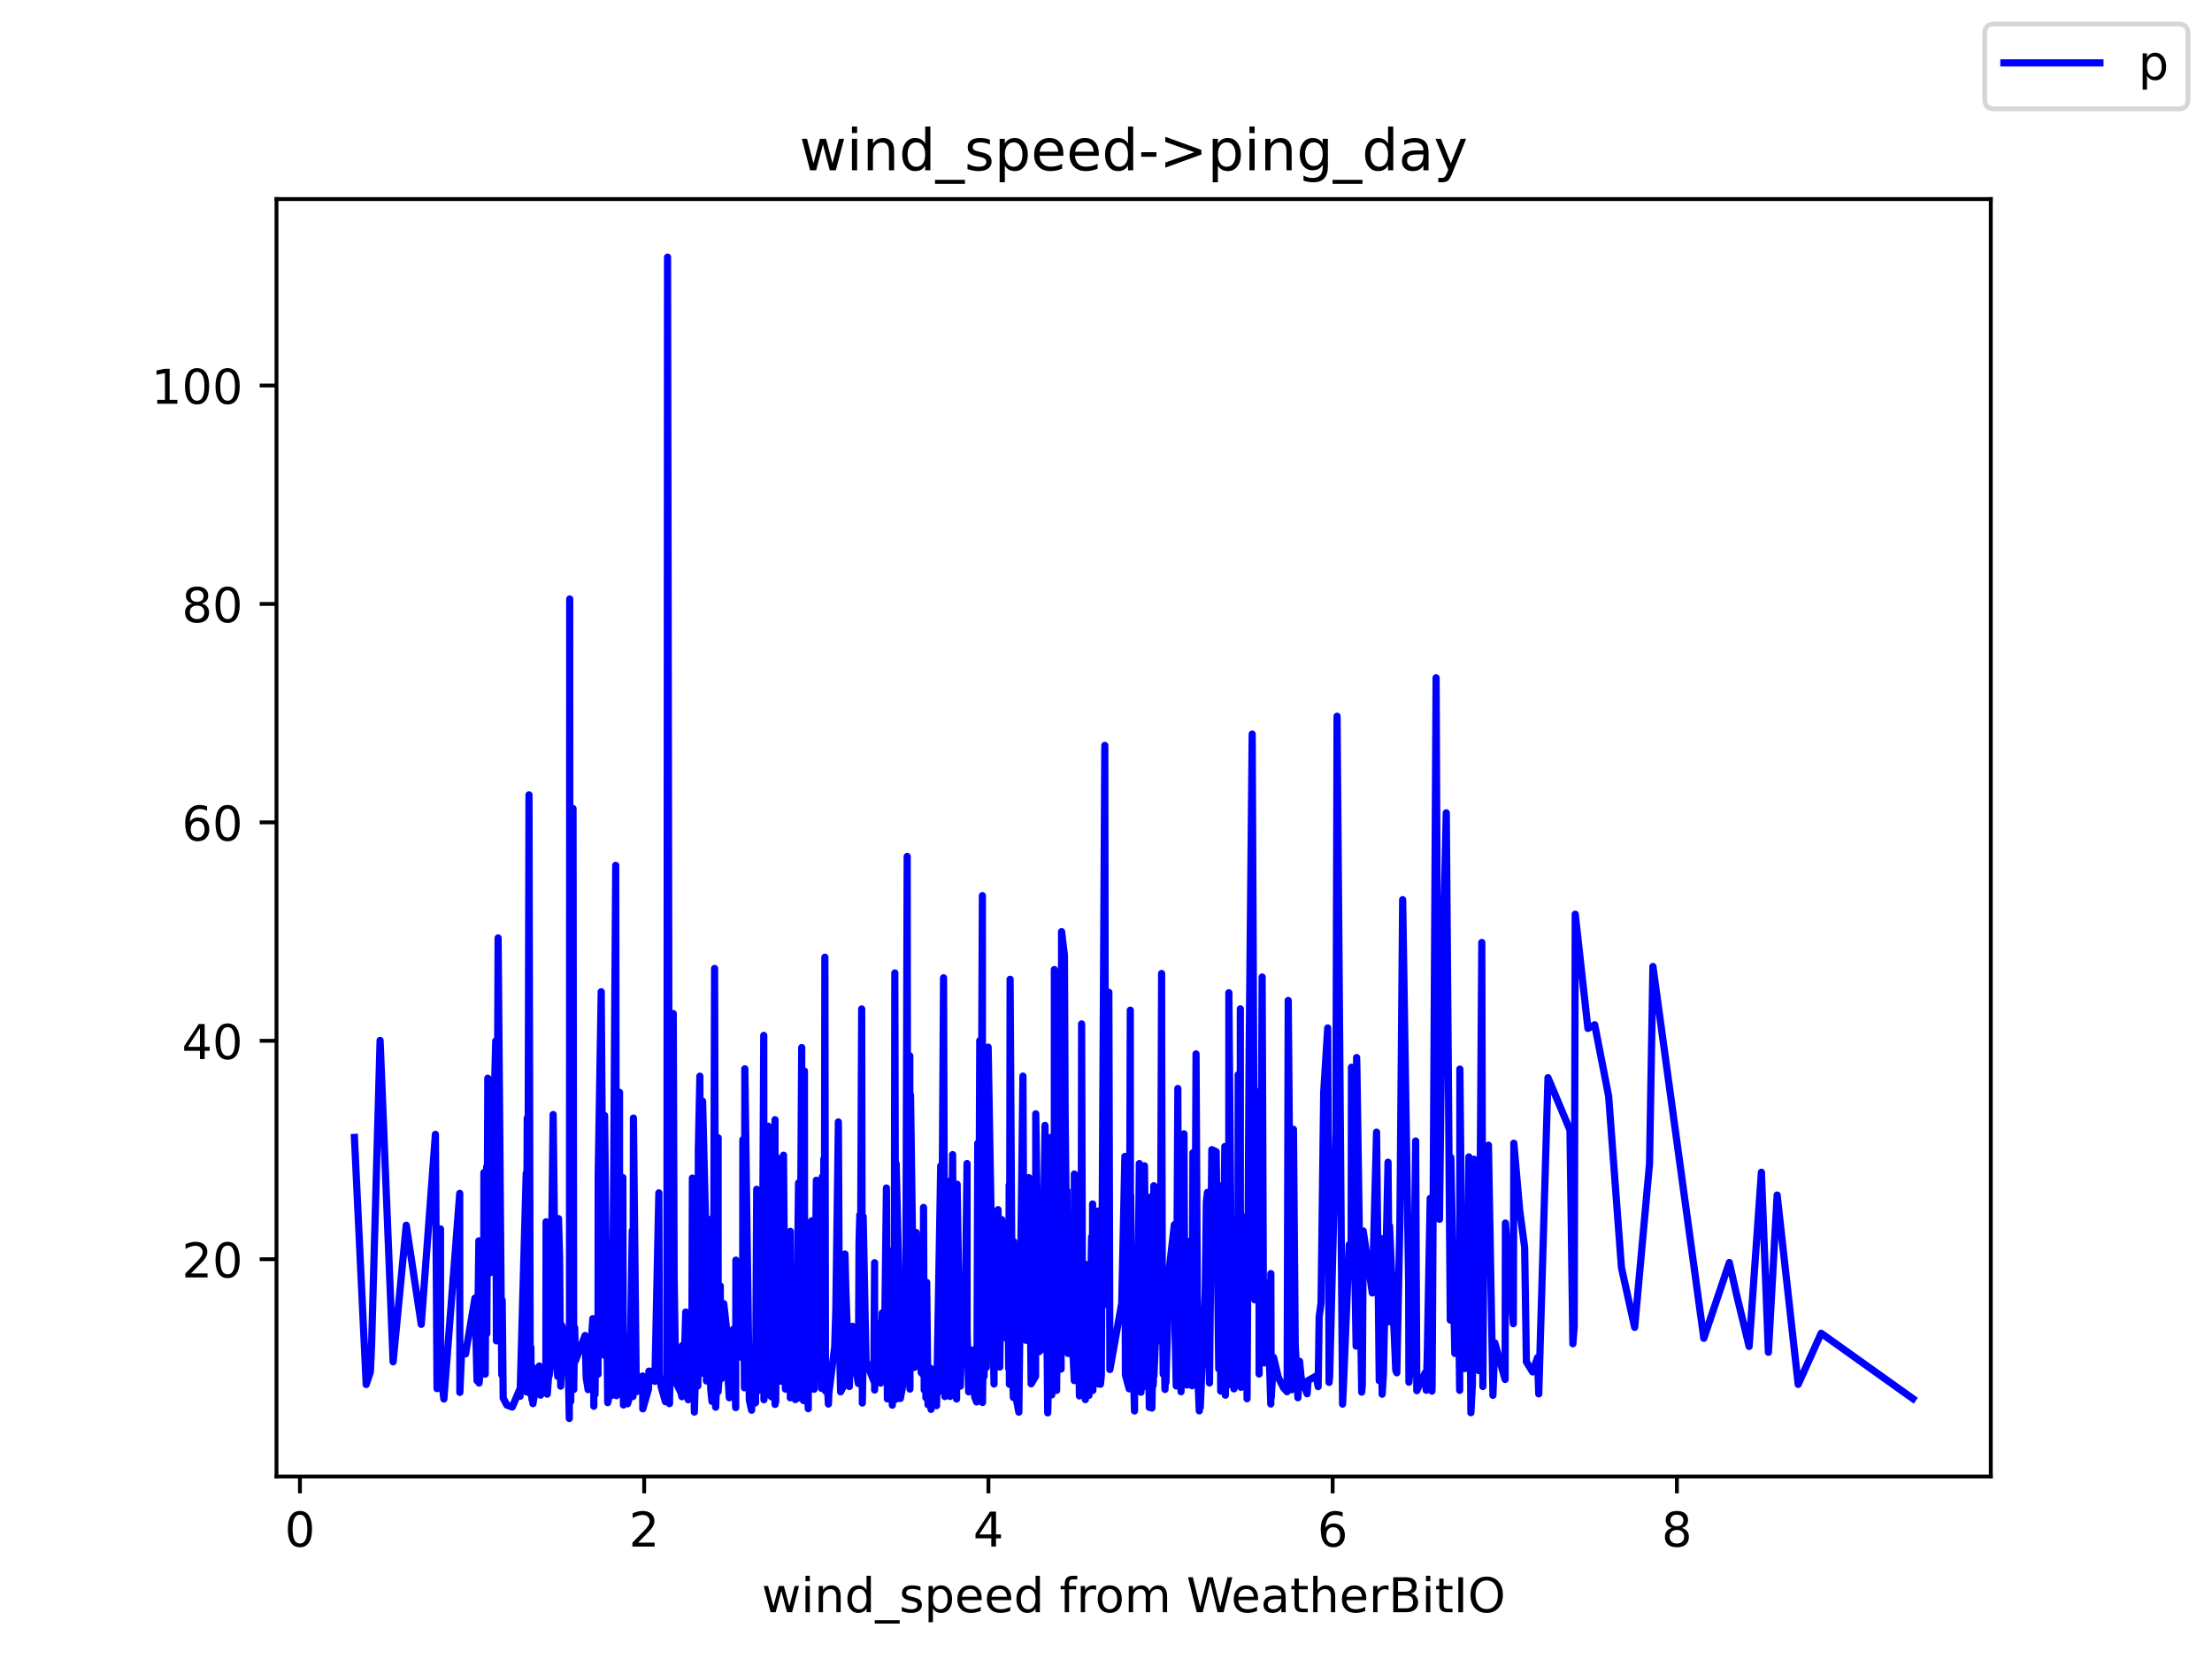 <?xml version="1.0" encoding="utf-8" standalone="no"?>
<!DOCTYPE svg PUBLIC "-//W3C//DTD SVG 1.1//EN"
  "http://www.w3.org/Graphics/SVG/1.1/DTD/svg11.dtd">
<!-- Created with matplotlib (https://matplotlib.org/) -->
<svg height="345.6pt" version="1.1" viewBox="0 0 460.8 345.6" width="460.8pt" xmlns="http://www.w3.org/2000/svg" xmlns:xlink="http://www.w3.org/1999/xlink">
 <defs>
  <style type="text/css">*{stroke-linecap:butt;stroke-linejoin:round;}</style>
 </defs>
 <g id="figure_1">
  <g id="patch_1">
   <path d="M 0 345.6 
L 460.8 345.6 
L 460.8 0 
L 0 0 
z
" style="fill:#ffffff;"/>
  </g>
  <g id="axes_1">
   <g id="patch_2">
    <path d="M 57.6 307.584 
L 414.72 307.584 
L 414.72 41.472 
L 57.6 41.472 
z
" style="fill:#ffffff;"/>
   </g>
   <g id="matplotlib.axis_1">
    <g id="xtick_1">
     <g id="line2d_1">
      <defs>
       <path d="M 0 0 
L 0 3.5 
" id="mc0084ed21b" style="stroke:#000000;stroke-width:0.8;"/>
      </defs>
      <g>
       <use style="stroke:#000000;stroke-width:0.8;" x="62.483" xlink:href="#mc0084ed21b" y="307.584"/>
      </g>
     </g>
     <g id="text_1">
      <!-- 0 -->
      <g transform="translate(59.302 322.182)scale(0.1 -0.1)">
       <defs>
        <path d="M 31.781 66.406 
Q 24.172 66.406 20.328 58.906 
Q 16.5 51.422 16.5 36.375 
Q 16.5 21.391 20.328 13.891 
Q 24.172 6.391 31.781 6.391 
Q 39.453 6.391 43.281 13.891 
Q 47.125 21.391 47.125 36.375 
Q 47.125 51.422 43.281 58.906 
Q 39.453 66.406 31.781 66.406 
z
M 31.781 74.219 
Q 44.047 74.219 50.516 64.516 
Q 56.984 54.828 56.984 36.375 
Q 56.984 17.969 50.516 8.266 
Q 44.047 -1.422 31.781 -1.422 
Q 19.531 -1.422 13.062 8.266 
Q 6.594 17.969 6.594 36.375 
Q 6.594 54.828 13.062 64.516 
Q 19.531 74.219 31.781 74.219 
z
" id="DejaVuSans-48"/>
       </defs>
       <use xlink:href="#DejaVuSans-48"/>
      </g>
     </g>
    </g>
    <g id="xtick_2">
     <g id="line2d_2">
      <g>
       <use style="stroke:#000000;stroke-width:0.8;" x="134.194" xlink:href="#mc0084ed21b" y="307.584"/>
      </g>
     </g>
     <g id="text_2">
      <!-- 2 -->
      <g transform="translate(131.013 322.182)scale(0.1 -0.1)">
       <defs>
        <path d="M 19.188 8.297 
L 53.609 8.297 
L 53.609 0 
L 7.328 0 
L 7.328 8.297 
Q 12.938 14.109 22.625 23.891 
Q 32.328 33.688 34.812 36.531 
Q 39.547 41.844 41.422 45.531 
Q 43.312 49.219 43.312 52.781 
Q 43.312 58.594 39.234 62.25 
Q 35.156 65.922 28.609 65.922 
Q 23.969 65.922 18.812 64.312 
Q 13.672 62.703 7.812 59.422 
L 7.812 69.391 
Q 13.766 71.781 18.938 73 
Q 24.125 74.219 28.422 74.219 
Q 39.75 74.219 46.484 68.547 
Q 53.219 62.891 53.219 53.422 
Q 53.219 48.922 51.531 44.891 
Q 49.859 40.875 45.406 35.406 
Q 44.188 33.984 37.641 27.219 
Q 31.109 20.453 19.188 8.297 
z
" id="DejaVuSans-50"/>
       </defs>
       <use xlink:href="#DejaVuSans-50"/>
      </g>
     </g>
    </g>
    <g id="xtick_3">
     <g id="line2d_3">
      <g>
       <use style="stroke:#000000;stroke-width:0.8;" x="205.906" xlink:href="#mc0084ed21b" y="307.584"/>
      </g>
     </g>
     <g id="text_3">
      <!-- 4 -->
      <g transform="translate(202.724 322.182)scale(0.1 -0.1)">
       <defs>
        <path d="M 37.797 64.312 
L 12.891 25.391 
L 37.797 25.391 
z
M 35.203 72.906 
L 47.609 72.906 
L 47.609 25.391 
L 58.016 25.391 
L 58.016 17.188 
L 47.609 17.188 
L 47.609 0 
L 37.797 0 
L 37.797 17.188 
L 4.891 17.188 
L 4.891 26.703 
z
" id="DejaVuSans-52"/>
       </defs>
       <use xlink:href="#DejaVuSans-52"/>
      </g>
     </g>
    </g>
    <g id="xtick_4">
     <g id="line2d_4">
      <g>
       <use style="stroke:#000000;stroke-width:0.8;" x="277.617" xlink:href="#mc0084ed21b" y="307.584"/>
      </g>
     </g>
     <g id="text_4">
      <!-- 6 -->
      <g transform="translate(274.436 322.182)scale(0.1 -0.1)">
       <defs>
        <path d="M 33.016 40.375 
Q 26.375 40.375 22.484 35.828 
Q 18.609 31.297 18.609 23.391 
Q 18.609 15.531 22.484 10.953 
Q 26.375 6.391 33.016 6.391 
Q 39.656 6.391 43.531 10.953 
Q 47.406 15.531 47.406 23.391 
Q 47.406 31.297 43.531 35.828 
Q 39.656 40.375 33.016 40.375 
z
M 52.594 71.297 
L 52.594 62.312 
Q 48.875 64.062 45.094 64.984 
Q 41.312 65.922 37.594 65.922 
Q 27.828 65.922 22.672 59.328 
Q 17.531 52.734 16.797 39.406 
Q 19.672 43.656 24.016 45.922 
Q 28.375 48.188 33.594 48.188 
Q 44.578 48.188 50.953 41.516 
Q 57.328 34.859 57.328 23.391 
Q 57.328 12.156 50.688 5.359 
Q 44.047 -1.422 33.016 -1.422 
Q 20.359 -1.422 13.672 8.266 
Q 6.984 17.969 6.984 36.375 
Q 6.984 53.656 15.188 63.938 
Q 23.391 74.219 37.203 74.219 
Q 40.922 74.219 44.703 73.484 
Q 48.484 72.75 52.594 71.297 
z
" id="DejaVuSans-54"/>
       </defs>
       <use xlink:href="#DejaVuSans-54"/>
      </g>
     </g>
    </g>
    <g id="xtick_5">
     <g id="line2d_5">
      <g>
       <use style="stroke:#000000;stroke-width:0.8;" x="349.328" xlink:href="#mc0084ed21b" y="307.584"/>
      </g>
     </g>
     <g id="text_5">
      <!-- 8 -->
      <g transform="translate(346.147 322.182)scale(0.1 -0.1)">
       <defs>
        <path d="M 31.781 34.625 
Q 24.75 34.625 20.719 30.859 
Q 16.703 27.094 16.703 20.516 
Q 16.703 13.922 20.719 10.156 
Q 24.75 6.391 31.781 6.391 
Q 38.812 6.391 42.859 10.172 
Q 46.922 13.969 46.922 20.516 
Q 46.922 27.094 42.891 30.859 
Q 38.875 34.625 31.781 34.625 
z
M 21.922 38.812 
Q 15.578 40.375 12.031 44.719 
Q 8.5 49.078 8.5 55.328 
Q 8.5 64.062 14.719 69.141 
Q 20.953 74.219 31.781 74.219 
Q 42.672 74.219 48.875 69.141 
Q 55.078 64.062 55.078 55.328 
Q 55.078 49.078 51.531 44.719 
Q 48 40.375 41.703 38.812 
Q 48.828 37.156 52.797 32.312 
Q 56.781 27.484 56.781 20.516 
Q 56.781 9.906 50.312 4.234 
Q 43.844 -1.422 31.781 -1.422 
Q 19.734 -1.422 13.25 4.234 
Q 6.781 9.906 6.781 20.516 
Q 6.781 27.484 10.781 32.312 
Q 14.797 37.156 21.922 38.812 
z
M 18.312 54.391 
Q 18.312 48.734 21.844 45.562 
Q 25.391 42.391 31.781 42.391 
Q 38.141 42.391 41.719 45.562 
Q 45.312 48.734 45.312 54.391 
Q 45.312 60.062 41.719 63.234 
Q 38.141 66.406 31.781 66.406 
Q 25.391 66.406 21.844 63.234 
Q 18.312 60.062 18.312 54.391 
z
" id="DejaVuSans-56"/>
       </defs>
       <use xlink:href="#DejaVuSans-56"/>
      </g>
     </g>
    </g>
    <g id="text_6">
     <!-- wind_speed from WeatherBitIO -->
     <g transform="translate(158.68 335.861)scale(0.1 -0.1)">
      <defs>
       <path d="M 4.203 54.688 
L 13.188 54.688 
L 24.422 12.016 
L 35.594 54.688 
L 46.188 54.688 
L 57.422 12.016 
L 68.609 54.688 
L 77.594 54.688 
L 63.281 0 
L 52.688 0 
L 40.922 44.828 
L 29.109 0 
L 18.5 0 
z
" id="DejaVuSans-119"/>
       <path d="M 9.422 54.688 
L 18.406 54.688 
L 18.406 0 
L 9.422 0 
z
M 9.422 75.984 
L 18.406 75.984 
L 18.406 64.594 
L 9.422 64.594 
z
" id="DejaVuSans-105"/>
       <path d="M 54.891 33.016 
L 54.891 0 
L 45.906 0 
L 45.906 32.719 
Q 45.906 40.484 42.875 44.328 
Q 39.844 48.188 33.797 48.188 
Q 26.516 48.188 22.312 43.547 
Q 18.109 38.922 18.109 30.906 
L 18.109 0 
L 9.078 0 
L 9.078 54.688 
L 18.109 54.688 
L 18.109 46.188 
Q 21.344 51.125 25.703 53.562 
Q 30.078 56 35.797 56 
Q 45.219 56 50.047 50.172 
Q 54.891 44.344 54.891 33.016 
z
" id="DejaVuSans-110"/>
       <path d="M 45.406 46.391 
L 45.406 75.984 
L 54.391 75.984 
L 54.391 0 
L 45.406 0 
L 45.406 8.203 
Q 42.578 3.328 38.25 0.953 
Q 33.938 -1.422 27.875 -1.422 
Q 17.969 -1.422 11.734 6.484 
Q 5.516 14.406 5.516 27.297 
Q 5.516 40.188 11.734 48.094 
Q 17.969 56 27.875 56 
Q 33.938 56 38.25 53.625 
Q 42.578 51.266 45.406 46.391 
z
M 14.797 27.297 
Q 14.797 17.391 18.875 11.75 
Q 22.953 6.109 30.078 6.109 
Q 37.203 6.109 41.297 11.75 
Q 45.406 17.391 45.406 27.297 
Q 45.406 37.203 41.297 42.844 
Q 37.203 48.484 30.078 48.484 
Q 22.953 48.484 18.875 42.844 
Q 14.797 37.203 14.797 27.297 
z
" id="DejaVuSans-100"/>
       <path d="M 50.984 -16.609 
L 50.984 -23.578 
L -0.984 -23.578 
L -0.984 -16.609 
z
" id="DejaVuSans-95"/>
       <path d="M 44.281 53.078 
L 44.281 44.578 
Q 40.484 46.531 36.375 47.5 
Q 32.281 48.484 27.875 48.484 
Q 21.188 48.484 17.844 46.438 
Q 14.5 44.391 14.5 40.281 
Q 14.5 37.156 16.891 35.375 
Q 19.281 33.594 26.516 31.984 
L 29.594 31.297 
Q 39.156 29.25 43.188 25.516 
Q 47.219 21.781 47.219 15.094 
Q 47.219 7.469 41.188 3.016 
Q 35.156 -1.422 24.609 -1.422 
Q 20.219 -1.422 15.453 -0.562 
Q 10.688 0.297 5.422 2 
L 5.422 11.281 
Q 10.406 8.688 15.234 7.391 
Q 20.062 6.109 24.812 6.109 
Q 31.156 6.109 34.562 8.281 
Q 37.984 10.453 37.984 14.406 
Q 37.984 18.062 35.516 20.016 
Q 33.062 21.969 24.703 23.781 
L 21.578 24.516 
Q 13.234 26.266 9.516 29.906 
Q 5.812 33.547 5.812 39.891 
Q 5.812 47.609 11.281 51.797 
Q 16.75 56 26.812 56 
Q 31.781 56 36.172 55.266 
Q 40.578 54.547 44.281 53.078 
z
" id="DejaVuSans-115"/>
       <path d="M 18.109 8.203 
L 18.109 -20.797 
L 9.078 -20.797 
L 9.078 54.688 
L 18.109 54.688 
L 18.109 46.391 
Q 20.953 51.266 25.266 53.625 
Q 29.594 56 35.594 56 
Q 45.562 56 51.781 48.094 
Q 58.016 40.188 58.016 27.297 
Q 58.016 14.406 51.781 6.484 
Q 45.562 -1.422 35.594 -1.422 
Q 29.594 -1.422 25.266 0.953 
Q 20.953 3.328 18.109 8.203 
z
M 48.688 27.297 
Q 48.688 37.203 44.609 42.844 
Q 40.531 48.484 33.406 48.484 
Q 26.266 48.484 22.188 42.844 
Q 18.109 37.203 18.109 27.297 
Q 18.109 17.391 22.188 11.75 
Q 26.266 6.109 33.406 6.109 
Q 40.531 6.109 44.609 11.75 
Q 48.688 17.391 48.688 27.297 
z
" id="DejaVuSans-112"/>
       <path d="M 56.203 29.594 
L 56.203 25.203 
L 14.891 25.203 
Q 15.484 15.922 20.484 11.062 
Q 25.484 6.203 34.422 6.203 
Q 39.594 6.203 44.453 7.469 
Q 49.312 8.734 54.109 11.281 
L 54.109 2.781 
Q 49.266 0.734 44.188 -0.344 
Q 39.109 -1.422 33.891 -1.422 
Q 20.797 -1.422 13.156 6.188 
Q 5.516 13.812 5.516 26.812 
Q 5.516 40.234 12.766 48.109 
Q 20.016 56 32.328 56 
Q 43.359 56 49.781 48.891 
Q 56.203 41.797 56.203 29.594 
z
M 47.219 32.234 
Q 47.125 39.594 43.094 43.984 
Q 39.062 48.391 32.422 48.391 
Q 24.906 48.391 20.391 44.141 
Q 15.875 39.891 15.188 32.172 
z
" id="DejaVuSans-101"/>
       <path id="DejaVuSans-32"/>
       <path d="M 37.109 75.984 
L 37.109 68.5 
L 28.516 68.5 
Q 23.688 68.5 21.797 66.547 
Q 19.922 64.594 19.922 59.516 
L 19.922 54.688 
L 34.719 54.688 
L 34.719 47.703 
L 19.922 47.703 
L 19.922 0 
L 10.891 0 
L 10.891 47.703 
L 2.297 47.703 
L 2.297 54.688 
L 10.891 54.688 
L 10.891 58.5 
Q 10.891 67.625 15.141 71.797 
Q 19.391 75.984 28.609 75.984 
z
" id="DejaVuSans-102"/>
       <path d="M 41.109 46.297 
Q 39.594 47.172 37.812 47.578 
Q 36.031 48 33.891 48 
Q 26.266 48 22.188 43.047 
Q 18.109 38.094 18.109 28.812 
L 18.109 0 
L 9.078 0 
L 9.078 54.688 
L 18.109 54.688 
L 18.109 46.188 
Q 20.953 51.172 25.484 53.578 
Q 30.031 56 36.531 56 
Q 37.453 56 38.578 55.875 
Q 39.703 55.766 41.062 55.516 
z
" id="DejaVuSans-114"/>
       <path d="M 30.609 48.391 
Q 23.391 48.391 19.188 42.75 
Q 14.984 37.109 14.984 27.297 
Q 14.984 17.484 19.156 11.844 
Q 23.344 6.203 30.609 6.203 
Q 37.797 6.203 41.984 11.859 
Q 46.188 17.531 46.188 27.297 
Q 46.188 37.016 41.984 42.703 
Q 37.797 48.391 30.609 48.391 
z
M 30.609 56 
Q 42.328 56 49.016 48.375 
Q 55.719 40.766 55.719 27.297 
Q 55.719 13.875 49.016 6.219 
Q 42.328 -1.422 30.609 -1.422 
Q 18.844 -1.422 12.172 6.219 
Q 5.516 13.875 5.516 27.297 
Q 5.516 40.766 12.172 48.375 
Q 18.844 56 30.609 56 
z
" id="DejaVuSans-111"/>
       <path d="M 52 44.188 
Q 55.375 50.25 60.062 53.125 
Q 64.75 56 71.094 56 
Q 79.641 56 84.281 50.016 
Q 88.922 44.047 88.922 33.016 
L 88.922 0 
L 79.891 0 
L 79.891 32.719 
Q 79.891 40.578 77.094 44.375 
Q 74.312 48.188 68.609 48.188 
Q 61.625 48.188 57.562 43.547 
Q 53.516 38.922 53.516 30.906 
L 53.516 0 
L 44.484 0 
L 44.484 32.719 
Q 44.484 40.625 41.703 44.406 
Q 38.922 48.188 33.109 48.188 
Q 26.219 48.188 22.156 43.531 
Q 18.109 38.875 18.109 30.906 
L 18.109 0 
L 9.078 0 
L 9.078 54.688 
L 18.109 54.688 
L 18.109 46.188 
Q 21.188 51.219 25.484 53.609 
Q 29.781 56 35.688 56 
Q 41.656 56 45.828 52.969 
Q 50 49.953 52 44.188 
z
" id="DejaVuSans-109"/>
       <path d="M 3.328 72.906 
L 13.281 72.906 
L 28.609 11.281 
L 43.891 72.906 
L 54.984 72.906 
L 70.312 11.281 
L 85.594 72.906 
L 95.609 72.906 
L 77.297 0 
L 64.891 0 
L 49.516 63.281 
L 33.984 0 
L 21.578 0 
z
" id="DejaVuSans-87"/>
       <path d="M 34.281 27.484 
Q 23.391 27.484 19.188 25 
Q 14.984 22.516 14.984 16.5 
Q 14.984 11.719 18.141 8.906 
Q 21.297 6.109 26.703 6.109 
Q 34.188 6.109 38.703 11.406 
Q 43.219 16.703 43.219 25.484 
L 43.219 27.484 
z
M 52.203 31.203 
L 52.203 0 
L 43.219 0 
L 43.219 8.297 
Q 40.141 3.328 35.547 0.953 
Q 30.953 -1.422 24.312 -1.422 
Q 15.922 -1.422 10.953 3.297 
Q 6 8.016 6 15.922 
Q 6 25.141 12.172 29.828 
Q 18.359 34.516 30.609 34.516 
L 43.219 34.516 
L 43.219 35.406 
Q 43.219 41.609 39.141 45 
Q 35.062 48.391 27.688 48.391 
Q 23 48.391 18.547 47.266 
Q 14.109 46.141 10.016 43.891 
L 10.016 52.203 
Q 14.938 54.109 19.578 55.047 
Q 24.219 56 28.609 56 
Q 40.484 56 46.344 49.844 
Q 52.203 43.703 52.203 31.203 
z
" id="DejaVuSans-97"/>
       <path d="M 18.312 70.219 
L 18.312 54.688 
L 36.812 54.688 
L 36.812 47.703 
L 18.312 47.703 
L 18.312 18.016 
Q 18.312 11.328 20.141 9.422 
Q 21.969 7.516 27.594 7.516 
L 36.812 7.516 
L 36.812 0 
L 27.594 0 
Q 17.188 0 13.234 3.875 
Q 9.281 7.766 9.281 18.016 
L 9.281 47.703 
L 2.688 47.703 
L 2.688 54.688 
L 9.281 54.688 
L 9.281 70.219 
z
" id="DejaVuSans-116"/>
       <path d="M 54.891 33.016 
L 54.891 0 
L 45.906 0 
L 45.906 32.719 
Q 45.906 40.484 42.875 44.328 
Q 39.844 48.188 33.797 48.188 
Q 26.516 48.188 22.312 43.547 
Q 18.109 38.922 18.109 30.906 
L 18.109 0 
L 9.078 0 
L 9.078 75.984 
L 18.109 75.984 
L 18.109 46.188 
Q 21.344 51.125 25.703 53.562 
Q 30.078 56 35.797 56 
Q 45.219 56 50.047 50.172 
Q 54.891 44.344 54.891 33.016 
z
" id="DejaVuSans-104"/>
       <path d="M 19.672 34.812 
L 19.672 8.109 
L 35.5 8.109 
Q 43.453 8.109 47.281 11.406 
Q 51.125 14.703 51.125 21.484 
Q 51.125 28.328 47.281 31.562 
Q 43.453 34.812 35.5 34.812 
z
M 19.672 64.797 
L 19.672 42.828 
L 34.281 42.828 
Q 41.5 42.828 45.031 45.531 
Q 48.578 48.25 48.578 53.812 
Q 48.578 59.328 45.031 62.062 
Q 41.5 64.797 34.281 64.797 
z
M 9.812 72.906 
L 35.016 72.906 
Q 46.297 72.906 52.391 68.219 
Q 58.5 63.531 58.5 54.891 
Q 58.5 48.188 55.375 44.234 
Q 52.25 40.281 46.188 39.312 
Q 53.469 37.75 57.5 32.781 
Q 61.531 27.828 61.531 20.406 
Q 61.531 10.641 54.891 5.312 
Q 48.25 0 35.984 0 
L 9.812 0 
z
" id="DejaVuSans-66"/>
       <path d="M 9.812 72.906 
L 19.672 72.906 
L 19.672 0 
L 9.812 0 
z
" id="DejaVuSans-73"/>
       <path d="M 39.406 66.219 
Q 28.656 66.219 22.328 58.203 
Q 16.016 50.203 16.016 36.375 
Q 16.016 22.609 22.328 14.594 
Q 28.656 6.594 39.406 6.594 
Q 50.141 6.594 56.422 14.594 
Q 62.703 22.609 62.703 36.375 
Q 62.703 50.203 56.422 58.203 
Q 50.141 66.219 39.406 66.219 
z
M 39.406 74.219 
Q 54.734 74.219 63.906 63.938 
Q 73.094 53.656 73.094 36.375 
Q 73.094 19.141 63.906 8.859 
Q 54.734 -1.422 39.406 -1.422 
Q 24.031 -1.422 14.812 8.828 
Q 5.609 19.094 5.609 36.375 
Q 5.609 53.656 14.812 63.938 
Q 24.031 74.219 39.406 74.219 
z
" id="DejaVuSans-79"/>
      </defs>
      <use xlink:href="#DejaVuSans-119"/>
      <use x="81.787" xlink:href="#DejaVuSans-105"/>
      <use x="109.57" xlink:href="#DejaVuSans-110"/>
      <use x="172.949" xlink:href="#DejaVuSans-100"/>
      <use x="236.426" xlink:href="#DejaVuSans-95"/>
      <use x="286.426" xlink:href="#DejaVuSans-115"/>
      <use x="338.525" xlink:href="#DejaVuSans-112"/>
      <use x="402.002" xlink:href="#DejaVuSans-101"/>
      <use x="463.525" xlink:href="#DejaVuSans-101"/>
      <use x="525.049" xlink:href="#DejaVuSans-100"/>
      <use x="588.525" xlink:href="#DejaVuSans-32"/>
      <use x="620.312" xlink:href="#DejaVuSans-102"/>
      <use x="655.518" xlink:href="#DejaVuSans-114"/>
      <use x="694.381" xlink:href="#DejaVuSans-111"/>
      <use x="755.562" xlink:href="#DejaVuSans-109"/>
      <use x="852.975" xlink:href="#DejaVuSans-32"/>
      <use x="884.762" xlink:href="#DejaVuSans-87"/>
      <use x="977.764" xlink:href="#DejaVuSans-101"/>
      <use x="1039.287" xlink:href="#DejaVuSans-97"/>
      <use x="1100.566" xlink:href="#DejaVuSans-116"/>
      <use x="1139.775" xlink:href="#DejaVuSans-104"/>
      <use x="1203.154" xlink:href="#DejaVuSans-101"/>
      <use x="1264.678" xlink:href="#DejaVuSans-114"/>
      <use x="1305.791" xlink:href="#DejaVuSans-66"/>
      <use x="1374.395" xlink:href="#DejaVuSans-105"/>
      <use x="1402.178" xlink:href="#DejaVuSans-116"/>
      <use x="1441.387" xlink:href="#DejaVuSans-73"/>
      <use x="1470.879" xlink:href="#DejaVuSans-79"/>
     </g>
    </g>
   </g>
   <g id="matplotlib.axis_2">
    <g id="ytick_1">
     <g id="line2d_6">
      <defs>
       <path d="M 0 0 
L -3.5 0 
" id="m881ef2f25d" style="stroke:#000000;stroke-width:0.8;"/>
      </defs>
      <g>
       <use style="stroke:#000000;stroke-width:0.8;" x="57.6" xlink:href="#m881ef2f25d" y="262.314"/>
      </g>
     </g>
     <g id="text_7">
      <!-- 20 -->
      <g transform="translate(37.875 266.113)scale(0.1 -0.1)">
       <use xlink:href="#DejaVuSans-50"/>
       <use x="63.623" xlink:href="#DejaVuSans-48"/>
      </g>
     </g>
    </g>
    <g id="ytick_2">
     <g id="line2d_7">
      <g>
       <use style="stroke:#000000;stroke-width:0.8;" x="57.6" xlink:href="#m881ef2f25d" y="216.814"/>
      </g>
     </g>
     <g id="text_8">
      <!-- 40 -->
      <g transform="translate(37.875 220.613)scale(0.1 -0.1)">
       <use xlink:href="#DejaVuSans-52"/>
       <use x="63.623" xlink:href="#DejaVuSans-48"/>
      </g>
     </g>
    </g>
    <g id="ytick_3">
     <g id="line2d_8">
      <g>
       <use style="stroke:#000000;stroke-width:0.8;" x="57.6" xlink:href="#m881ef2f25d" y="171.313"/>
      </g>
     </g>
     <g id="text_9">
      <!-- 60 -->
      <g transform="translate(37.875 175.113)scale(0.1 -0.1)">
       <use xlink:href="#DejaVuSans-54"/>
       <use x="63.623" xlink:href="#DejaVuSans-48"/>
      </g>
     </g>
    </g>
    <g id="ytick_4">
     <g id="line2d_9">
      <g>
       <use style="stroke:#000000;stroke-width:0.8;" x="57.6" xlink:href="#m881ef2f25d" y="125.813"/>
      </g>
     </g>
     <g id="text_10">
      <!-- 80 -->
      <g transform="translate(37.875 129.612)scale(0.1 -0.1)">
       <use xlink:href="#DejaVuSans-56"/>
       <use x="63.623" xlink:href="#DejaVuSans-48"/>
      </g>
     </g>
    </g>
    <g id="ytick_5">
     <g id="line2d_10">
      <g>
       <use style="stroke:#000000;stroke-width:0.8;" x="57.6" xlink:href="#m881ef2f25d" y="80.313"/>
      </g>
     </g>
     <g id="text_11">
      <!-- 100 -->
      <g transform="translate(31.512 84.112)scale(0.1 -0.1)">
       <defs>
        <path d="M 12.406 8.297 
L 28.516 8.297 
L 28.516 63.922 
L 10.984 60.406 
L 10.984 69.391 
L 28.422 72.906 
L 38.281 72.906 
L 38.281 8.297 
L 54.391 8.297 
L 54.391 0 
L 12.406 0 
z
" id="DejaVuSans-49"/>
       </defs>
       <use xlink:href="#DejaVuSans-49"/>
       <use x="63.623" xlink:href="#DejaVuSans-48"/>
       <use x="127.246" xlink:href="#DejaVuSans-48"/>
      </g>
     </g>
    </g>
   </g>
   <g id="line2d_11">
    <path clip-path="url(#p44e609a8eb)" d="M 73.833 236.941 
L 76.284 288.42 
L 77.159 285.785 
L 77.413 280.009 
L 79.182 216.736 
L 81.893 283.685 
L 84.628 255.239 
L 87.755 275.891 
L 90.702 236.301 
L 91.043 289.273 
L 91.138 277.827 
L 91.764 256.001 
L 91.781 286.051 
L 92.467 291.436 
L 95.77 248.602 
L 95.794 290.058 
L 96.198 280.682 
L 96.985 282.043 
L 98.938 270.417 
L 99.373 287.628 
L 99.754 258.49 
L 99.807 288.112 
L 100.743 276.594 
L 100.804 244.264 
L 101.078 286.263 
L 101.382 243.049 
L 101.418 277.811 
L 101.618 224.61 
L 102.105 265.142 
L 103.262 216.861 
L 103.413 279.326 
L 103.768 195.39 
L 104.53 286.408 
L 104.619 270.868 
L 104.822 291.243 
L 105.605 292.715 
L 106.708 293.111 
L 108.212 289.575 
L 108.331 290.874 
L 109.621 244.373 
L 109.647 289.951 
L 109.829 232.937 
L 109.914 284.22 
L 110.2 165.583 
L 110.46 290.335 
L 110.595 280.659 
L 110.661 290.215 
L 110.85 291.648 
L 110.914 284.777 
L 111.022 292.405 
L 112.351 284.563 
L 112.614 290.635 
L 113.71 288.813 
L 113.754 254.524 
L 114.002 290.428 
L 114.283 286.652 
L 114.405 286.565 
L 114.612 284.914 
L 115.232 232.174 
L 115.756 278.632 
L 116.174 286.734 
L 116.351 253.86 
L 116.569 261.711 
L 116.801 288.763 
L 116.97 285.048 
L 116.994 276.055 
L 118.185 279.085 
L 118.374 284.388 
L 118.592 295.488 
L 118.636 279.827 
L 118.683 124.78 
L 118.726 288.438 
L 118.892 291.925 
L 118.896 289.766 
L 119.374 168.433 
L 119.516 289.471 
L 119.721 276.594 
L 119.871 283.474 
L 121.886 278.205 
L 122.118 287.009 
L 122.517 289.491 
L 123.492 274.692 
L 123.669 279.581 
L 123.701 292.945 
L 123.73 278.023 
L 123.952 290.513 
L 124.098 276.933 
L 124.219 276.817 
L 124.577 286.292 
L 124.612 244.705 
L 125.244 206.603 
L 125.786 282.279 
L 125.95 232.37 
L 126.602 292.198 
L 127.383 288.19 
L 127.526 290.67 
L 128.265 180.266 
L 128.421 290.745 
L 128.436 286.472 
L 128.614 281.121 
L 129.013 290.394 
L 129.015 289.077 
L 129.058 227.554 
L 129.062 288.024 
L 129.746 245.294 
L 129.874 292.683 
L 130.545 278.407 
L 130.738 292.437 
L 131.157 291.027 
L 131.709 256.385 
L 131.847 290.924 
L 131.956 232.909 
L 132.557 289.939 
L 133.876 286.64 
L 133.907 293.493 
L 135.094 289.37 
L 135.182 285.63 
L 136.303 285.792 
L 136.418 287.758 
L 137.253 248.498 
L 137.369 286.524 
L 137.739 288.913 
L 138.616 292 
L 138.932 286.183 
L 139.059 53.568 
L 139.468 292.405 
L 139.506 290.001 
L 139.899 275.827 
L 140.25 211.135 
L 140.437 266.056 
L 140.77 287.912 
L 141.836 290.048 
L 142.055 290.963 
L 142.143 280.293 
L 142.153 287.676 
L 142.359 285.312 
L 142.384 288.968 
L 142.851 273.316 
L 143.364 291.595 
L 143.391 290.781 
L 143.587 275.004 
L 143.6 286.24 
L 144.117 284.17 
L 144.237 245.42 
L 144.256 289.427 
L 144.426 253.189 
L 144.645 294.162 
L 144.788 289.405 
L 144.87 246.141 
L 145.366 288.713 
L 145.419 284.709 
L 145.477 239.311 
L 145.797 224.182 
L 145.84 249.05 
L 146.215 286.072 
L 146.363 229.404 
L 147.117 259.668 
L 147.164 287.685 
L 147.194 279.115 
L 147.857 254.046 
L 148.05 289.325 
L 148.32 291.941 
L 148.583 291.275 
L 148.865 201.744 
L 149.084 293.14 
L 149.529 282.1 
L 149.602 237.016 
L 149.609 289.889 
L 149.826 286.242 
L 150.049 267.881 
L 150.106 286.113 
L 150.284 287.205 
L 150.694 282.052 
L 150.774 271.571 
L 151.589 279.003 
L 151.611 285.967 
L 151.926 291.181 
L 151.958 289.125 
L 152.097 290.788 
L 152.801 276.865 
L 153.256 293.233 
L 153.297 262.505 
L 154.705 282.946 
L 154.752 237.409 
L 155.085 289.107 
L 155.161 222.658 
L 156.105 291.696 
L 156.576 293.775 
L 156.662 288.483 
L 156.824 292.574 
L 157.247 292.178 
L 157.39 292.212 
L 157.634 247.751 
L 157.775 289.787 
L 158.002 274.076 
L 158.453 264.202 
L 158.73 285.737 
L 159.105 215.694 
L 159.14 291.591 
L 159.293 289.027 
L 159.961 262.742 
L 160.038 234.606 
L 160.126 290.18 
L 160.715 290.99 
L 161.45 233.253 
L 161.457 292.56 
L 161.542 286.367 
L 161.599 292.007 
L 161.774 241.077 
L 162.126 281.187 
L 162.225 276.496 
L 162.256 283.699 
L 162.602 287.728 
L 162.856 260.15 
L 163.12 275.782 
L 163.216 240.651 
L 163.616 289.38 
L 163.623 282.527 
L 163.796 275.302 
L 164.086 277.693 
L 164.632 256.513 
L 164.638 291.193 
L 164.941 286.461 
L 165.045 288.986 
L 165.701 291.555 
L 166.03 272.774 
L 166.352 246.425 
L 166.423 291.211 
L 166.535 290.449 
L 167.013 218.229 
L 167.017 284.229 
L 167.162 277.029 
L 167.379 291.764 
L 167.437 245.524 
L 167.488 291.361 
L 167.519 290.606 
L 167.577 223.118 
L 167.627 289.175 
L 167.667 289.532 
L 168.078 290.717 
L 168.091 288.005 
L 168.376 293.456 
L 168.458 275.045 
L 168.581 285.535 
L 168.676 255.876 
L 168.903 283.446 
L 168.927 274.653 
L 169.086 254.319 
L 169.596 289.405 
L 170.063 245.861 
L 170.122 286.654 
L 170.339 268.108 
L 171.061 283.49 
L 171.14 289.225 
L 171.289 278.717 
L 171.297 245.16 
L 171.463 284.62 
L 171.612 241.447 
L 171.697 286.57 
L 171.837 199.398 
L 171.967 289.775 
L 172.169 289.568 
L 172.453 290.328 
L 172.573 292.49 
L 172.662 290.274 
L 173.881 280.55 
L 174.12 272.651 
L 174.65 233.719 
L 174.867 278.89 
L 175.113 289.944 
L 175.629 288.929 
L 176.023 261.242 
L 176.209 268.852 
L 176.941 288.84 
L 176.982 286.804 
L 177.616 276.298 
L 178.073 284.152 
L 178.809 288.21 
L 178.954 258.91 
L 179.114 253.086 
L 179.162 284.129 
L 179.504 210.18 
L 179.64 292.276 
L 179.788 283.631 
L 179.811 253.407 
L 180.409 283.506 
L 182.028 287.692 
L 182.198 263.053 
L 182.204 289.566 
L 182.489 275.509 
L 183.356 282.552 
L 183.462 288.133 
L 183.791 273.484 
L 184.212 284.104 
L 184.658 247.481 
L 184.859 291.427 
L 184.882 260.269 
L 185.225 283.617 
L 185.334 262.578 
L 185.885 292.728 
L 186.082 289.148 
L 186.171 284.877 
L 186.27 288.281 
L 186.409 202.677 
L 186.607 291.498 
L 186.687 242.419 
L 187.426 272.94 
L 187.555 291.332 
L 188.659 285.348 
L 188.983 178.405 
L 189.09 287.626 
L 189.415 270.727 
L 189.528 219.953 
L 189.556 289.377 
L 189.678 228.084 
L 190.467 284.861 
L 190.734 275.224 
L 190.851 256.767 
L 191.897 285.912 
L 192.287 286.34 
L 192.39 251.535 
L 192.53 289.559 
L 192.693 272.581 
L 192.881 291.163 
L 193.044 267.13 
L 193.323 292.631 
L 193.338 290.201 
L 193.884 285.05 
L 193.95 293.6 
L 194.129 286.402 
L 195.103 292.829 
L 195.968 242.869 
L 196.024 289.794 
L 196.557 203.694 
L 196.842 290.931 
L 197.243 246.02 
L 197.25 263.353 
L 197.926 264.375 
L 197.94 290.899 
L 198.448 240.526 
L 198.663 276.803 
L 199.276 291.438 
L 199.386 246.696 
L 200.041 288.774 
L 200.245 281.087 
L 200.445 284.381 
L 201.013 279.229 
L 201.455 242.382 
L 201.462 277.179 
L 201.793 289.944 
L 202.064 288.235 
L 202.369 289.509 
L 202.463 281.237 
L 203.048 291.002 
L 203.452 292.055 
L 203.506 288.745 
L 203.682 238.181 
L 203.812 289.27 
L 204.103 216.777 
L 204.199 290.883 
L 204.647 186.576 
L 204.671 292.169 
L 204.919 273.866 
L 204.988 286.734 
L 205.427 240.287 
L 205.47 284.866 
L 205.849 218.14 
L 207.074 288.313 
L 207.122 262.521 
L 207.454 282.484 
L 207.911 252.003 
L 208.271 284.777 
L 208.691 254.071 
L 209.812 278.967 
L 210.02 265.155 
L 210.127 285.098 
L 210.228 246.864 
L 210.279 288.372 
L 210.426 204.001 
L 210.903 283.046 
L 210.92 266.939 
L 210.922 285.596 
L 211.1 291.122 
L 211.155 258.612 
L 211.386 289.691 
L 212.243 294.178 
L 213.097 224.176 
L 213.316 271.136 
L 213.724 279.206 
L 214.324 245.317 
L 214.806 288.274 
L 215.733 286.706 
L 215.765 232.033 
L 216.539 281.538 
L 217.091 280.946 
L 217.693 234.431 
L 218.26 294.325 
L 218.978 267.062 
L 219.013 236.891 
L 219.102 290.588 
L 219.222 261.681 
L 219.234 289.125 
L 219.633 238.096 
L 219.642 201.974 
L 220.111 289.65 
L 220.136 286.609 
L 220.295 272.738 
L 220.527 282.655 
L 220.666 245.663 
L 221.041 285.203 
L 221.148 194.084 
L 221.74 199.018 
L 221.885 231.917 
L 222.115 253.323 
L 222.258 248.015 
L 222.513 281.959 
L 223.29 277.329 
L 223.798 287.612 
L 223.804 244.56 
L 224.01 287.343 
L 224.552 266.802 
L 224.867 290.801 
L 225.104 290.058 
L 225.199 288.019 
L 225.32 213.301 
L 225.503 274.722 
L 225.956 263.299 
L 226.095 291.561 
L 226.171 277.092 
L 226.851 290.699 
L 226.865 289.548 
L 227.399 257.668 
L 227.581 261.663 
L 227.61 250.802 
L 227.659 289.662 
L 227.778 279.031 
L 228.715 252.281 
L 228.804 288.301 
L 229.241 288.356 
L 229.424 286.57 
L 230.153 155.286 
L 230.307 271.746 
L 230.338 250.893 
L 230.992 206.71 
L 231.21 285.298 
L 233.675 271.503 
L 234.332 240.906 
L 234.44 286.395 
L 235.224 289.311 
L 235.459 210.439 
L 235.515 288.235 
L 235.544 248.928 
L 235.869 277.777 
L 236.34 293.93 
L 236.387 280.48 
L 236.884 287.635 
L 237.345 242.392 
L 237.688 290.026 
L 238.407 257.78 
L 238.415 242.86 
L 238.873 288.906 
L 239.369 288.786 
L 239.417 293.188 
L 239.827 249.283 
L 239.961 293.322 
L 240.121 284.377 
L 240.226 288.563 
L 240.268 287.933 
L 240.364 247.008 
L 240.367 283.792 
L 240.385 286.625 
L 241.64 257.359 
L 241.69 279.335 
L 241.988 202.793 
L 242.003 217.646 
L 242.142 271.448 
L 242.316 286.258 
L 242.382 271.846 
L 242.686 289.443 
L 242.795 285.938 
L 242.888 287.996 
L 243.572 264.402 
L 244.64 255.12 
L 244.79 277.725 
L 245.03 288.722 
L 245.368 226.749 
L 245.459 266.32 
L 245.834 260.639 
L 245.932 236.715 
L 246.033 289.921 
L 246.266 275.309 
L 246.328 241.104 
L 246.629 288.404 
L 246.643 236.199 
L 246.854 282.709 
L 247.262 288.524 
L 247.682 284.443 
L 247.836 258.585 
L 248.326 288.677 
L 248.513 240.128 
L 248.873 283.096 
L 248.883 281.069 
L 249.158 219.544 
L 249.508 286.324 
L 249.829 293.907 
L 249.908 277.968 
L 250.036 293.202 
L 251.07 269.23 
L 251.306 250.445 
L 251.538 248.395 
L 251.691 269.633 
L 251.961 288.103 
L 252.445 239.495 
L 253.352 239.916 
L 253.888 285.164 
L 254.077 247.039 
L 254.299 289.789 
L 254.575 279.417 
L 254.663 288.556 
L 255.148 238.838 
L 255.269 290.642 
L 255.574 266.3 
L 255.638 288.627 
L 255.954 288.467 
L 255.994 206.81 
L 256.523 267.546 
L 256.903 265.774 
L 257.052 289.33 
L 257.867 267.323 
L 257.897 268.984 
L 257.938 223.875 
L 258.366 270.199 
L 258.385 210.161 
L 258.388 250.245 
L 258.522 289 
L 258.526 253.105 
L 259.409 265.328 
L 259.663 257.3 
L 259.783 291.382 
L 260.217 219.414 
L 260.853 152.911 
L 261.394 270.784 
L 261.953 237.232 
L 262.265 227.404 
L 262.292 286.233 
L 262.402 251.503 
L 262.612 268.09 
L 262.925 203.528 
L 263.229 281.569 
L 263.405 283.917 
L 263.912 267.176 
L 264.728 292.48 
L 264.739 265.31 
L 264.815 291.181 
L 265.323 282.778 
L 266.284 286.913 
L 267.379 289.107 
L 268.12 289.93 
L 268.136 289.573 
L 268.361 208.417 
L 269.062 289.507 
L 269.45 235.253 
L 269.818 280 
L 270.379 291.17 
L 270.72 283.578 
L 271.057 287.018 
L 272.298 290.346 
L 272.485 287.605 
L 274.17 286.668 
L 274.598 288.861 
L 274.804 274.333 
L 275.197 271.453 
L 275.751 227.568 
L 276.587 214.131 
L 276.875 287.98 
L 276.988 286.809 
L 278.286 235.628 
L 278.536 149.205 
L 279.683 292.503 
L 279.903 287.705 
L 281.065 259.295 
L 281.458 264.056 
L 281.536 222.328 
L 282.503 280.416 
L 282.607 220.303 
L 282.654 221.691 
L 283.667 290.005 
L 283.795 288.417 
L 283.988 256.431 
L 285.876 269.355 
L 286.761 235.842 
L 287.321 287.623 
L 287.428 262.107 
L 287.585 257.964 
L 287.927 290.437 
L 288.188 286.229 
L 289.153 242.107 
L 289.438 275.331 
L 289.472 255.391 
L 290.763 285.414 
L 290.98 285.985 
L 291.624 254.656 
L 292.199 187.418 
L 293.451 267.176 
L 293.506 287.942 
L 294.482 277.497 
L 294.902 237.687 
L 295.148 289.707 
L 296.885 285.976 
L 297.118 289.621 
L 297.324 282.22 
L 297.933 249.637 
L 298.3 289.796 
L 298.34 288.456 
L 299.166 141.199 
L 299.543 223.739 
L 299.872 253.999 
L 300.402 207.645 
L 301.286 169.325 
L 302.121 275.008 
L 302.235 241.104 
L 303.064 281.945 
L 303.897 275.978 
L 304.075 289.63 
L 304.117 222.708 
L 304.713 281.281 
L 305.154 285.1 
L 305.681 278.259 
L 305.996 240.995 
L 306.415 294.289 
L 306.728 288.399 
L 307.059 241.477 
L 308.071 285.535 
L 308.686 196.334 
L 308.905 288.838 
L 309.205 242.191 
L 310.069 238.558 
L 311.005 290.672 
L 311.406 279.747 
L 313.542 287.366 
L 313.604 254.779 
L 315.258 275.75 
L 315.358 238.144 
L 316.593 252.254 
L 317.61 259.836 
L 317.974 283.692 
L 319.274 285.801 
L 320.292 282.805 
L 320.55 290.374 
L 322.474 224.499 
L 327.056 235.425 
L 327.658 279.934 
L 327.936 276.369 
L 328.149 190.444 
L 330.793 214.241 
L 332.207 213.481 
L 335.108 228.341 
L 337.778 264.079 
L 340.53 276.512 
L 343.626 242.448 
L 344.334 201.337 
L 354.935 278.799 
L 360.251 263.015 
L 361.735 269.605 
L 364.374 280.484 
L 366.933 244.202 
L 368.389 281.706 
L 370.208 248.946 
L 374.594 288.395 
L 379.379 277.738 
L 398.487 291.363 
L 398.487 291.363 
" style="fill:none;stroke:#0000ff;stroke-linecap:square;stroke-width:1.5;"/>
   </g>
   <g id="patch_3">
    <path d="M 57.6 307.584 
L 57.6 41.472 
" style="fill:none;stroke:#000000;stroke-linecap:square;stroke-linejoin:miter;stroke-width:0.8;"/>
   </g>
   <g id="patch_4">
    <path d="M 414.72 307.584 
L 414.72 41.472 
" style="fill:none;stroke:#000000;stroke-linecap:square;stroke-linejoin:miter;stroke-width:0.8;"/>
   </g>
   <g id="patch_5">
    <path d="M 57.6 307.584 
L 414.72 307.584 
" style="fill:none;stroke:#000000;stroke-linecap:square;stroke-linejoin:miter;stroke-width:0.8;"/>
   </g>
   <g id="patch_6">
    <path d="M 57.6 41.472 
L 414.72 41.472 
" style="fill:none;stroke:#000000;stroke-linecap:square;stroke-linejoin:miter;stroke-width:0.8;"/>
   </g>
   <g id="text_12">
    <!-- wind_speed-&gt;ping_day -->
    <g transform="translate(166.53 35.472)scale(0.12 -0.12)">
     <defs>
      <path d="M 4.891 31.391 
L 31.203 31.391 
L 31.203 23.391 
L 4.891 23.391 
z
" id="DejaVuSans-45"/>
      <path d="M 10.594 49.219 
L 10.594 58.109 
L 73.188 35.406 
L 73.188 27.297 
L 10.594 4.594 
L 10.594 13.484 
L 60.891 31.297 
z
" id="DejaVuSans-62"/>
      <path d="M 45.406 27.984 
Q 45.406 37.75 41.375 43.109 
Q 37.359 48.484 30.078 48.484 
Q 22.859 48.484 18.828 43.109 
Q 14.797 37.75 14.797 27.984 
Q 14.797 18.266 18.828 12.891 
Q 22.859 7.516 30.078 7.516 
Q 37.359 7.516 41.375 12.891 
Q 45.406 18.266 45.406 27.984 
z
M 54.391 6.781 
Q 54.391 -7.172 48.188 -13.984 
Q 42 -20.797 29.203 -20.797 
Q 24.469 -20.797 20.266 -20.094 
Q 16.062 -19.391 12.109 -17.922 
L 12.109 -9.188 
Q 16.062 -11.328 19.922 -12.344 
Q 23.781 -13.375 27.781 -13.375 
Q 36.625 -13.375 41.016 -8.766 
Q 45.406 -4.156 45.406 5.172 
L 45.406 9.625 
Q 42.625 4.781 38.281 2.391 
Q 33.938 0 27.875 0 
Q 17.828 0 11.672 7.656 
Q 5.516 15.328 5.516 27.984 
Q 5.516 40.672 11.672 48.328 
Q 17.828 56 27.875 56 
Q 33.938 56 38.281 53.609 
Q 42.625 51.219 45.406 46.391 
L 45.406 54.688 
L 54.391 54.688 
z
" id="DejaVuSans-103"/>
      <path d="M 32.172 -5.078 
Q 28.375 -14.844 24.75 -17.812 
Q 21.141 -20.797 15.094 -20.797 
L 7.906 -20.797 
L 7.906 -13.281 
L 13.188 -13.281 
Q 16.891 -13.281 18.938 -11.516 
Q 21 -9.766 23.484 -3.219 
L 25.094 0.875 
L 2.984 54.688 
L 12.5 54.688 
L 29.594 11.922 
L 46.688 54.688 
L 56.203 54.688 
z
" id="DejaVuSans-121"/>
     </defs>
     <use xlink:href="#DejaVuSans-119"/>
     <use x="81.787" xlink:href="#DejaVuSans-105"/>
     <use x="109.57" xlink:href="#DejaVuSans-110"/>
     <use x="172.949" xlink:href="#DejaVuSans-100"/>
     <use x="236.426" xlink:href="#DejaVuSans-95"/>
     <use x="286.426" xlink:href="#DejaVuSans-115"/>
     <use x="338.525" xlink:href="#DejaVuSans-112"/>
     <use x="402.002" xlink:href="#DejaVuSans-101"/>
     <use x="463.525" xlink:href="#DejaVuSans-101"/>
     <use x="525.049" xlink:href="#DejaVuSans-100"/>
     <use x="588.525" xlink:href="#DejaVuSans-45"/>
     <use x="624.609" xlink:href="#DejaVuSans-62"/>
     <use x="708.398" xlink:href="#DejaVuSans-112"/>
     <use x="771.875" xlink:href="#DejaVuSans-105"/>
     <use x="799.658" xlink:href="#DejaVuSans-110"/>
     <use x="863.037" xlink:href="#DejaVuSans-103"/>
     <use x="926.514" xlink:href="#DejaVuSans-95"/>
     <use x="976.514" xlink:href="#DejaVuSans-100"/>
     <use x="1039.99" xlink:href="#DejaVuSans-97"/>
     <use x="1101.27" xlink:href="#DejaVuSans-121"/>
    </g>
   </g>
  </g>
  <g id="legend_1">
   <g id="patch_7">
    <path d="M 415.452 22.678 
L 453.8 22.678 
Q 455.8 22.678 455.8 20.678 
L 455.8 7 
Q 455.8 5 453.8 5 
L 415.452 5 
Q 413.452 5 413.452 7 
L 413.452 20.678 
Q 413.452 22.678 415.452 22.678 
z
" style="fill:#ffffff;opacity:0.8;stroke:#cccccc;stroke-linejoin:miter;"/>
   </g>
   <g id="line2d_12">
    <path d="M 417.452 13.098 
L 437.452 13.098 
" style="fill:none;stroke:#0000ff;stroke-linecap:square;stroke-width:1.5;"/>
   </g>
   <g id="line2d_13"/>
   <g id="text_13">
    <!-- p -->
    <g transform="translate(445.452 16.598)scale(0.1 -0.1)">
     <use xlink:href="#DejaVuSans-112"/>
    </g>
   </g>
  </g>
 </g>
 <defs>
  <clipPath id="p44e609a8eb">
   <rect height="266.112" width="357.12" x="57.6" y="41.472"/>
  </clipPath>
 </defs>
</svg>

